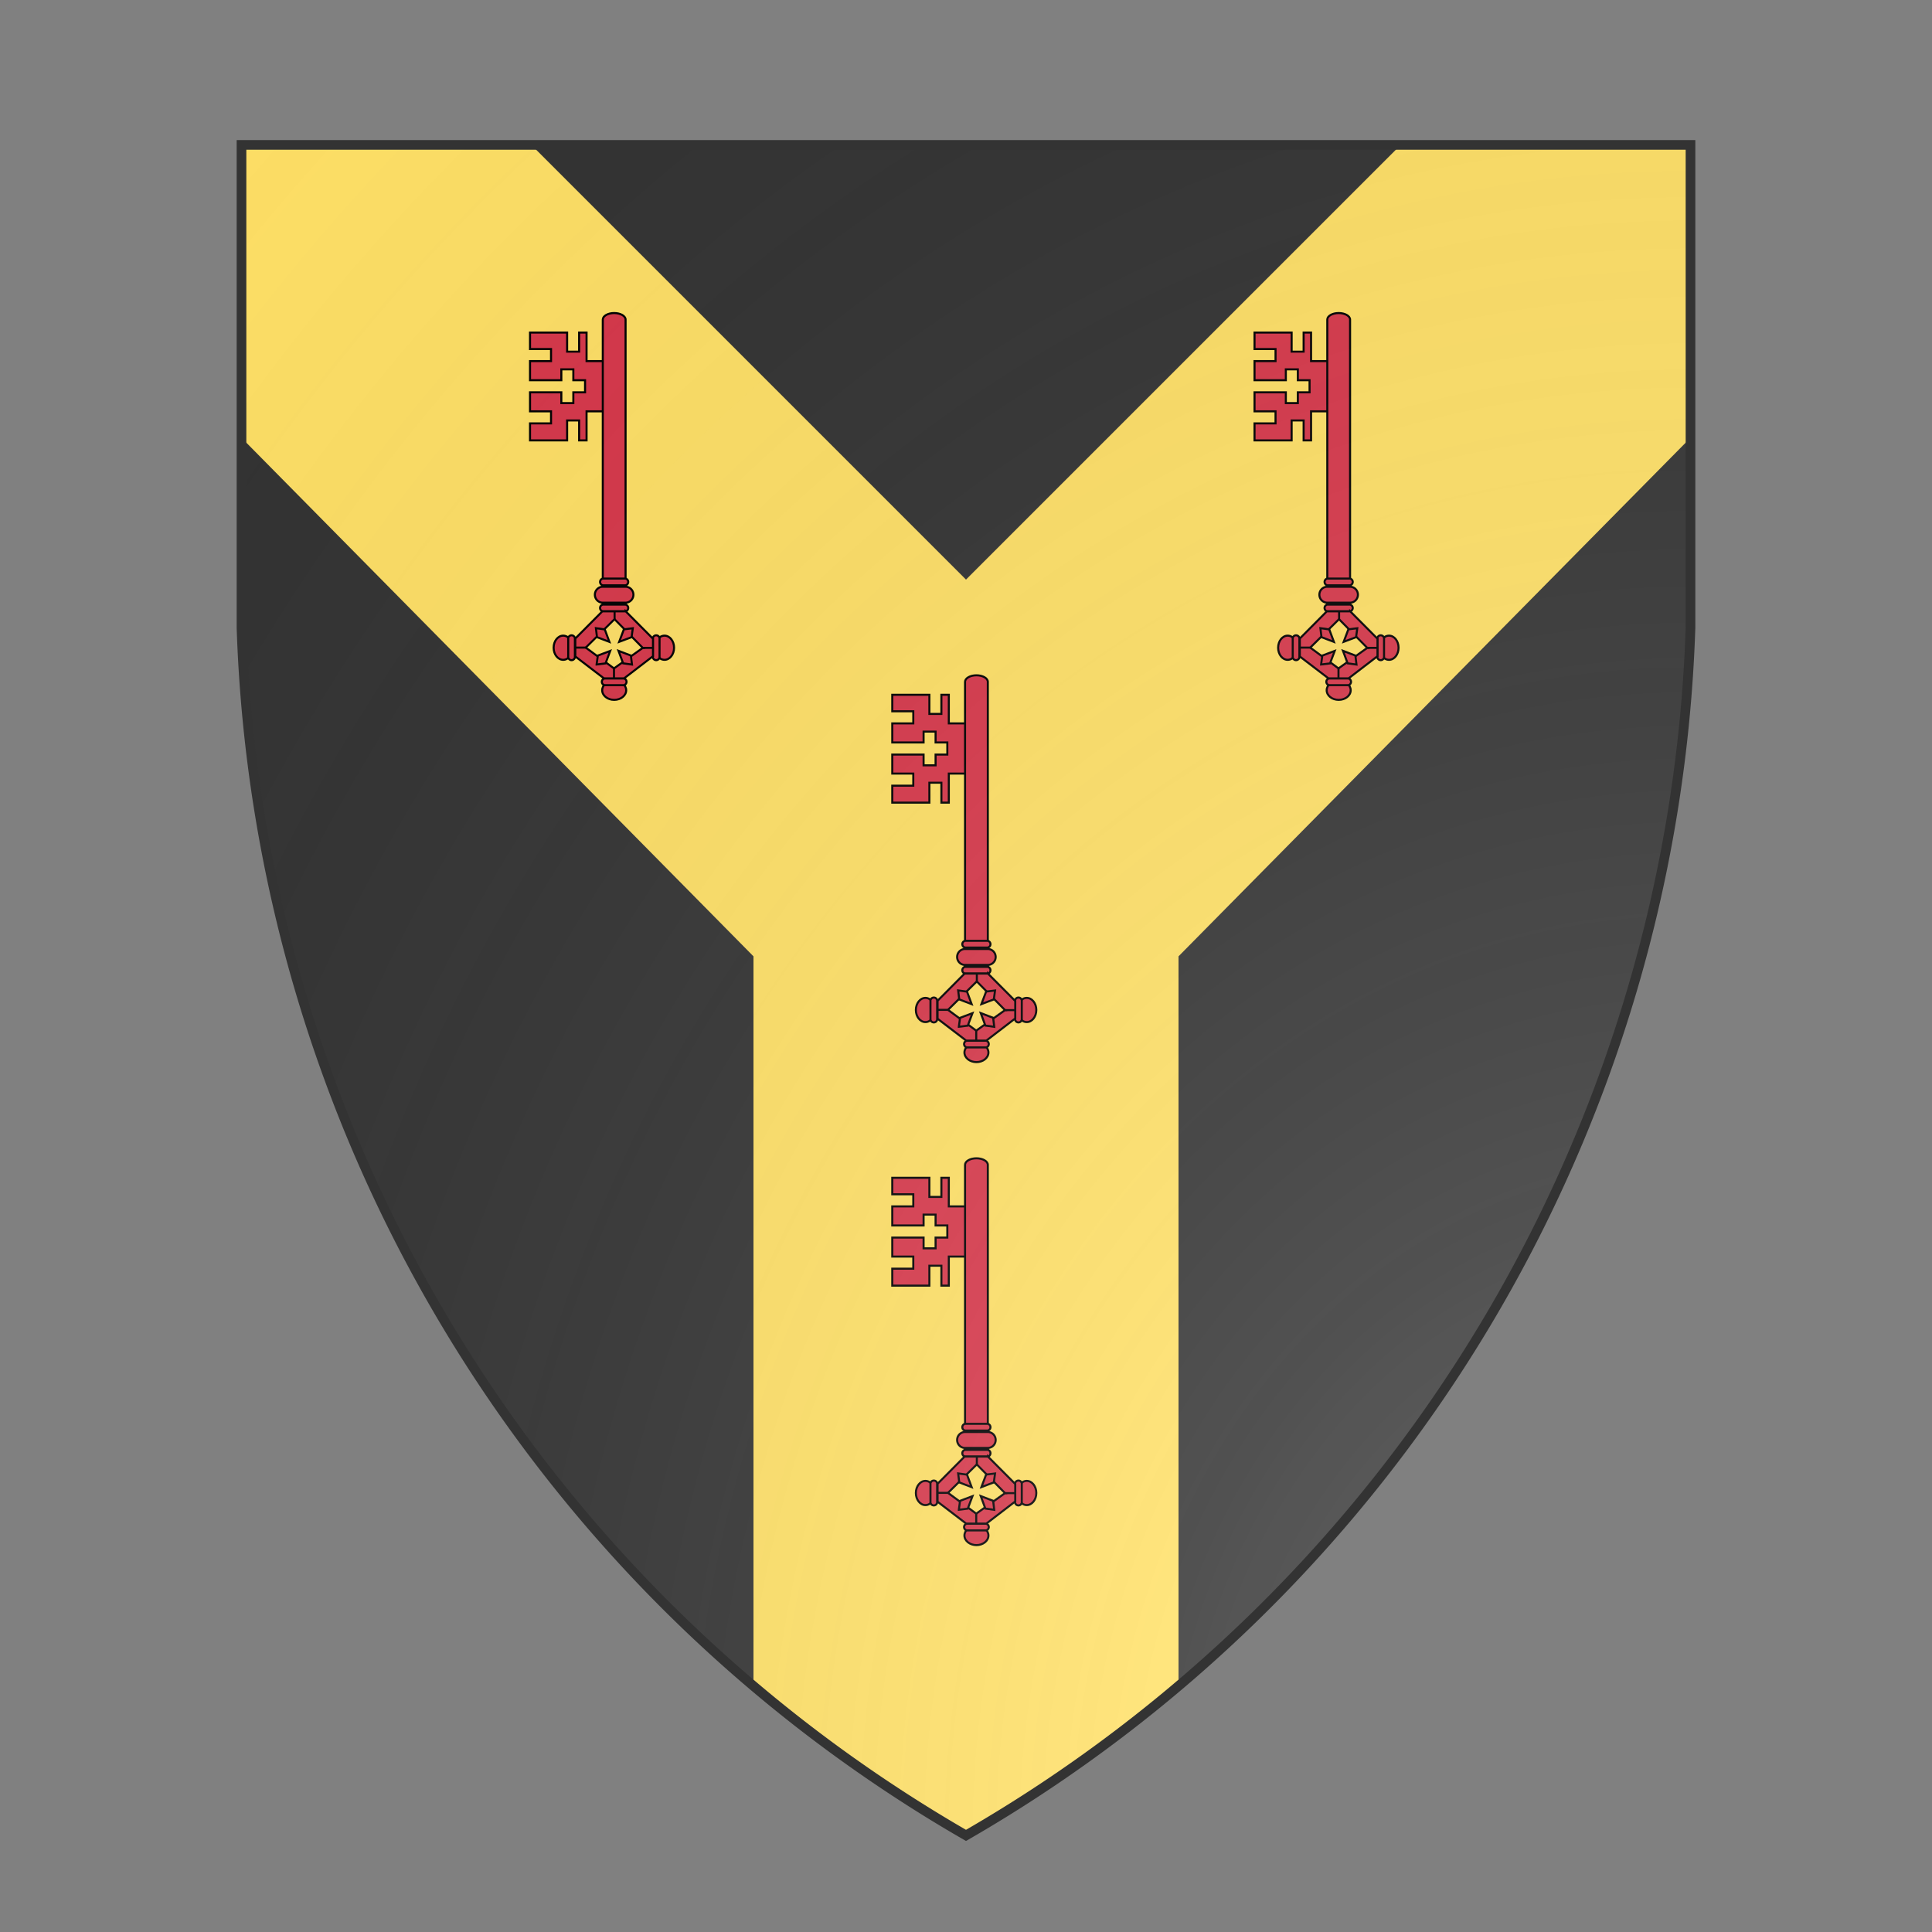 <svg id="coaworld_burg_90_burg_90_s0" width="500" height="500" viewBox="0 10 200 200" xmlns="http://www.w3.org/2000/svg" xmlns:x="http://www.w3.org/1999/xlink"><rect x="0" y="10" width="200" height="200" fill="#808080" stroke="none"/><defs><clipPath id="heater_coaworld_burg_90_burg_90_s0"><path d="m25,25 h150 v50 a150,150,0,0,1,-75,125 a150,150,0,0,1,-75,-125 z"/></clipPath><g id="key_coaworld_burg_90_burg_90_s0" stroke-width=".425"><path d="M92.418 82.053h2.485v4.124h1.539v-6.015h6.552V69.767h-6.552v-5.915h-1.54v3.953h-2.484V63.85h-7.682v3.413h4.35v2.503h-4.35v3.953h6.482v-2.247h2.485v2.247h2.428v2.503h-2.428v2.232h-2.485v-2.232h-6.481v3.939h4.349v2.502h-4.35v3.513h7.682z"/><path d="M99.802 121.172V61.164c0-.74 1.06-1.351 2.358-1.351s2.359.612 2.359 1.35v60.01h-4.717z"/><path d="M99.802 116.181a.706.711 0 0 1 0-1.393h4.702a.706.711 0 0 1 0 1.393h-4.702zm0 5.39a.706.711 0 0 1 0-1.394h4.702a.706.711 0 0 1 0 1.393h-4.702zm0-1.792a1.638 1.65 0 0 1 0-3.3h4.702a1.638 1.65 0 0 1 0 3.3h-4.702z"/><ellipse cx="102.161" cy="137.909" rx="2.485" ry="1.991"/><path d="M100.17 136.857a.706.711 0 0 1 0-1.394h3.981a.706.711 0 0 1 0 1.394h-3.981z"/><ellipse cx="112.581" cy="129.107" rx="1.977" ry="2.503"/><path d="M111.55 131.112a.706.711 0 0 1-1.383 0v-4.01a.706.711 0 0 1 1.383 0v4.01z"/><ellipse cx="91.599" cy="129.107" rx="1.977" ry="2.503"/><path d="M92.644 127.102a.706.711 0 0 1 1.383 0v4.01a.706.711 0 0 1-1.383 0v-4.01zm15.433 2.034-5.959 4.251-5.845-4.308 5.958-5.887 5.846 5.944zm-3.53-7.565h-4.843l-5.592 5.63v3.712l5.93 4.536h4.166l5.987-4.593v-3.612l-5.648-5.674z"/><path d="m105.846 132.591-.226-1.863-2.57-.981.96 2.588 1.836.256zm-7.47-7.537.226 1.863 2.57.981-.96-2.588-1.836-.256zm.142 7.523 1.85-.228.974-2.588-2.57.967-.254 1.849zm7.497-7.508-1.85.227-.974 2.588 2.57-.967.254-1.848z"/><path d="M108.077 129.136h2.075m-8.034 4.251v2.076m.127-12.271v-1.622m-5.958 7.509h-2.26"/></g><radialGradient id="backlight" cx="100%" cy="100%" r="150%"><stop stop-color="#fff" stop-opacity=".3" offset="0"/><stop stop-color="#fff" stop-opacity=".15" offset=".25"/><stop stop-color="#000" stop-opacity="0" offset="1"/></radialGradient></defs><g clip-path="url(#heater_coaworld_burg_90_burg_90_s0)"><rect x="0" y="0" width="200" height="200" fill="#333333"/><g fill="#ffe066" stroke="none"><polygon points="0,0 30,0 100,70 170,0 200,0 200,30 122,109 122,200 78,200 78,109 0,30"/></g><g fill="#d7374a" stroke="#000"><style>
      g.secondary,path.secondary {fill: #d7374a;}
      g.tertiary,path.tertiary {fill: #d7374a;}
    </style><use x:href="#key_coaworld_burg_90_burg_90_s0" transform="translate(12.5 12.5) scale(0.5)"/><use x:href="#key_coaworld_burg_90_burg_90_s0" transform="translate(87.5 12.5) scale(0.5)"/><use x:href="#key_coaworld_burg_90_burg_90_s0" transform="translate(50 50) scale(0.5)"/><use x:href="#key_coaworld_burg_90_burg_90_s0" transform="translate(50 100) scale(0.5)"/></g></g><path d="m25,25 h150 v50 a150,150,0,0,1,-75,125 a150,150,0,0,1,-75,-125 z" fill="url(#backlight)" stroke="#333"/></svg>